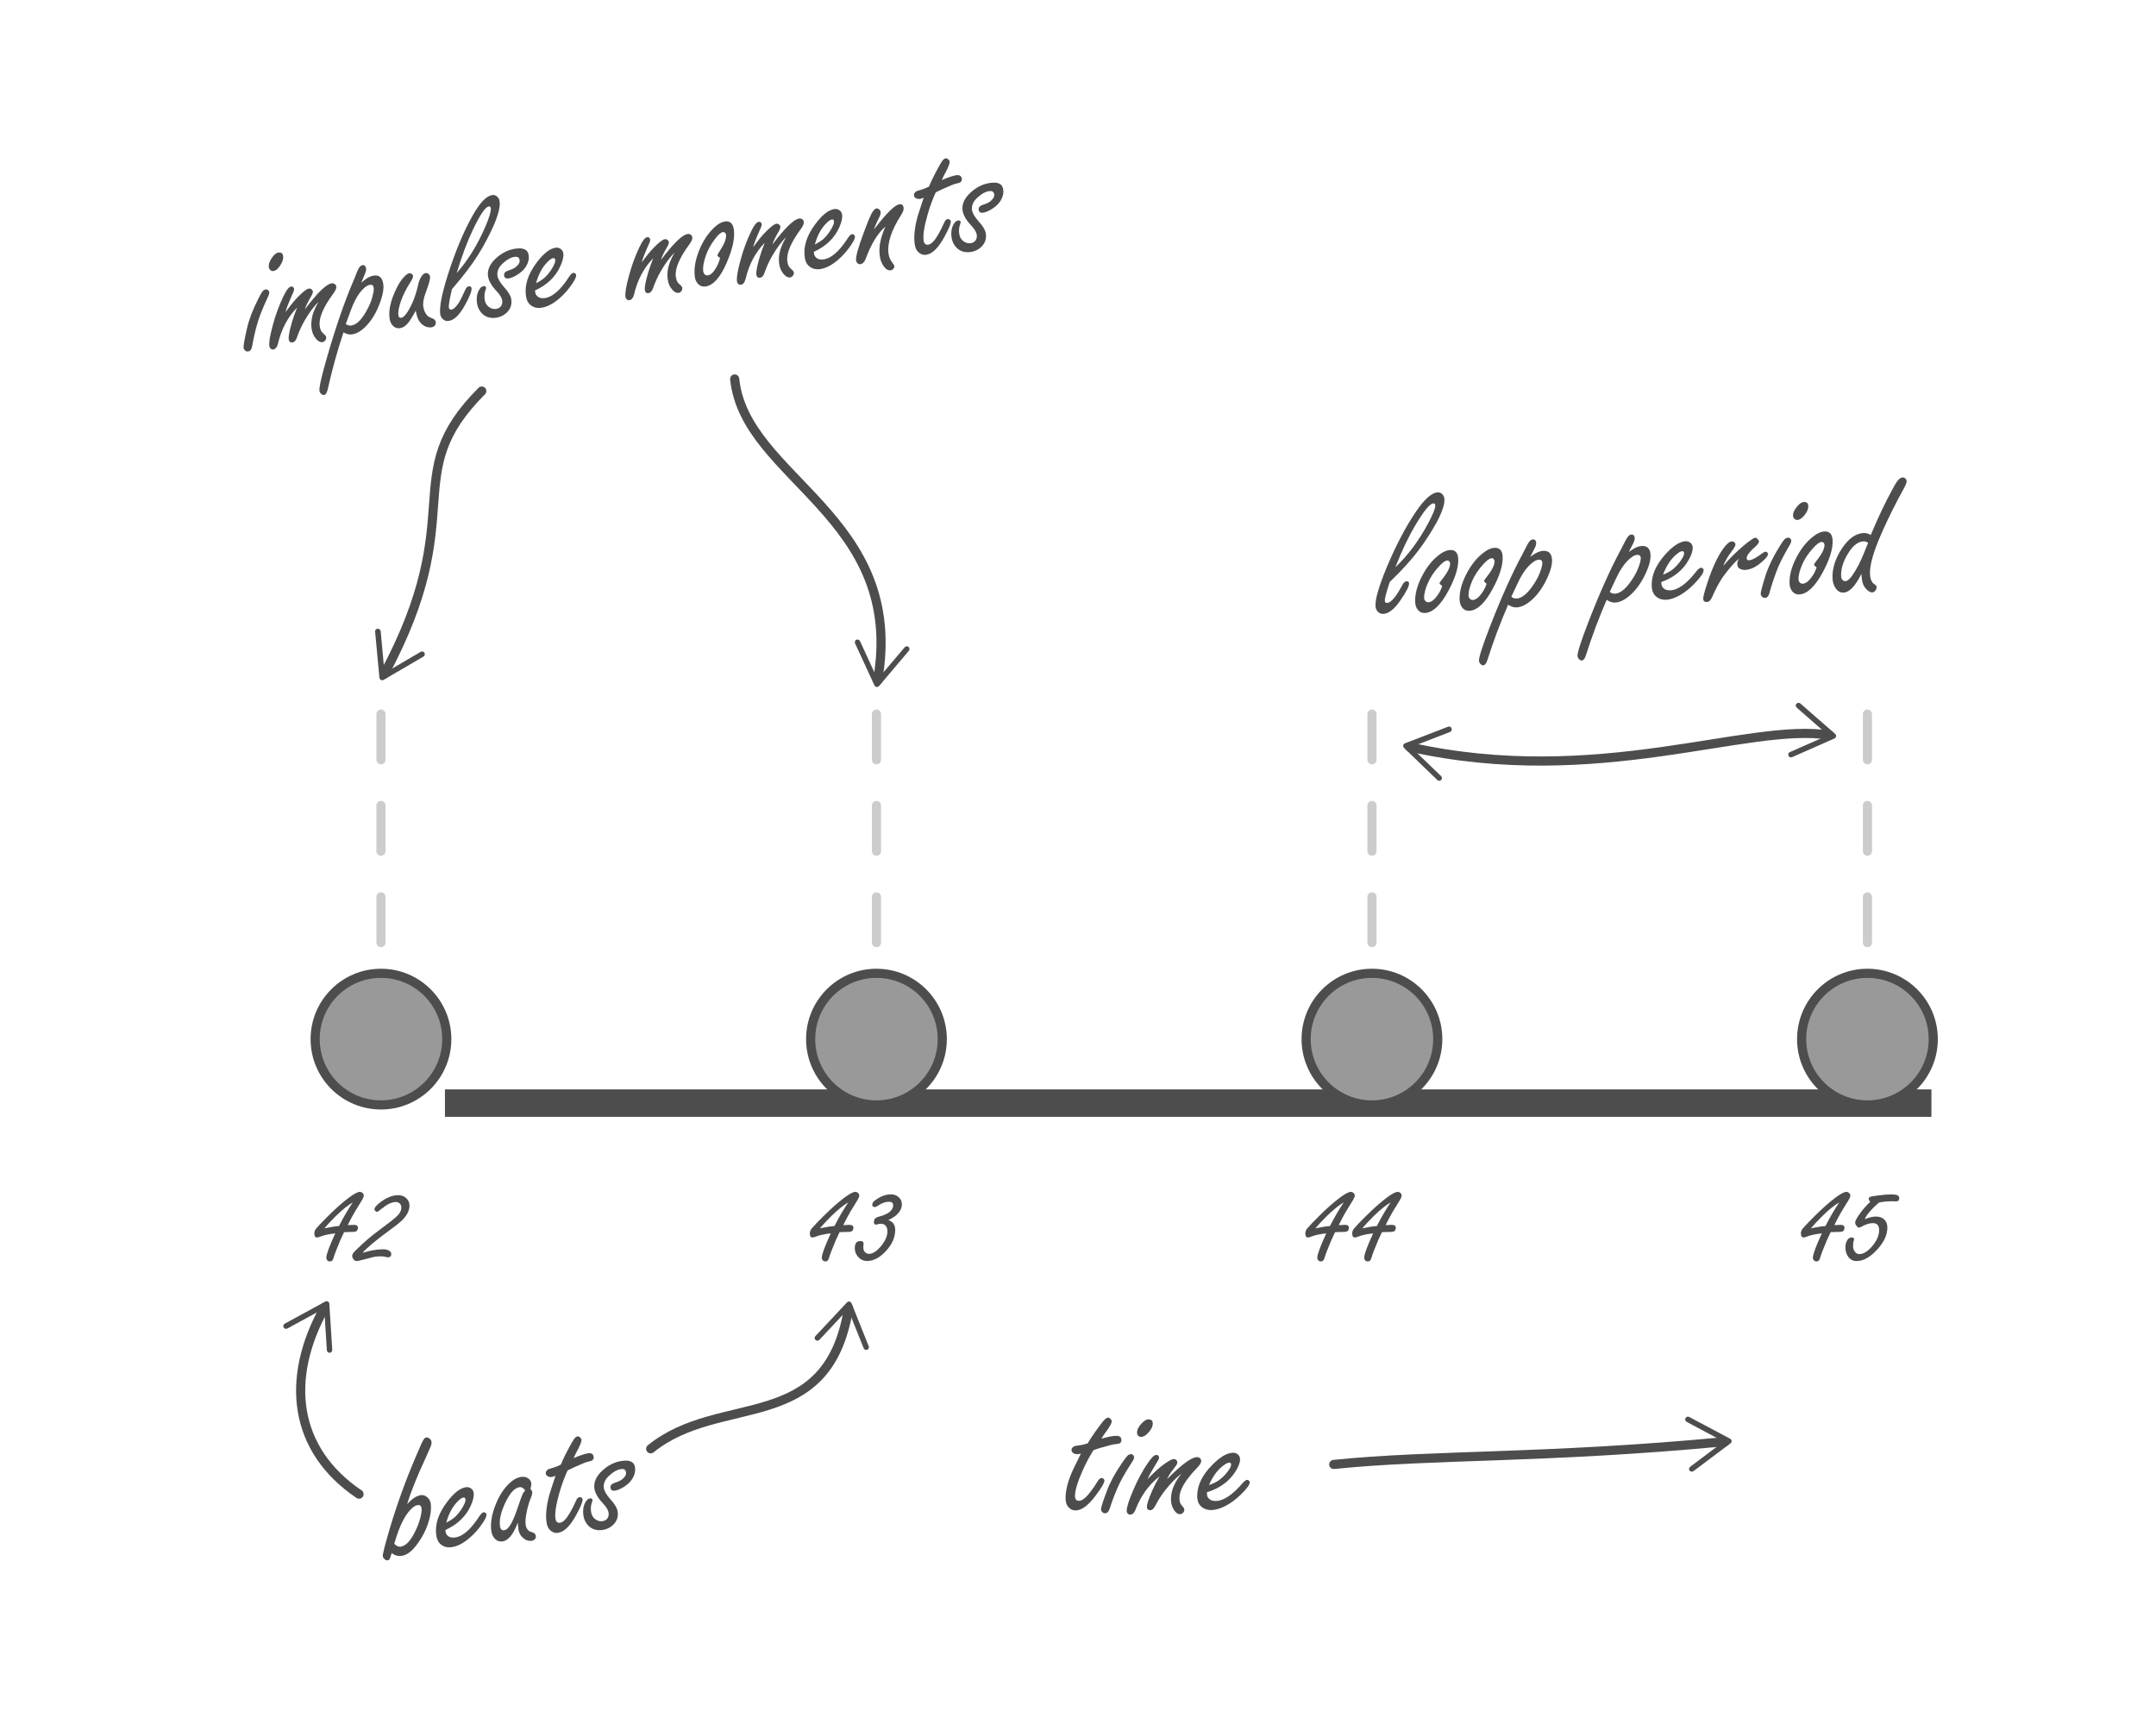 <?xml version="1.0" encoding="UTF-8"?><svg id="Layer_1" xmlns="http://www.w3.org/2000/svg" xmlns:xlink="http://www.w3.org/1999/xlink" viewBox="0 0 235.88 187.95"><defs><style>.cls-1,.cls-2,.cls-3{fill:none;}.cls-1,.cls-2,.cls-3,.cls-4{stroke-miterlimit:10;}.cls-1,.cls-2,.cls-4{stroke:#4d4d4d;}.cls-1,.cls-3{stroke-linecap:round;}.cls-5{fill:#4d4d4d;}.cls-2{filter:url(#drop-shadow-1);stroke-width:3px;}.cls-3{stroke:#ccc;stroke-dasharray:5;}.cls-4{fill:#999;}</style><filter id="drop-shadow-1" filterUnits="userSpaceOnUse"><feOffset dx="7" dy="7"/><feGaussianBlur result="blur" stdDeviation="5"/><feFlood flood-color="#000" flood-opacity=".07"/><feComposite in2="blur" operator="in"/><feComposite in="SourceGraphic"/></filter></defs><path class="cls-5" d="M37.64,134.81c-.05.12-.2.43-.43.92-.39.93-.62,1.54-.7,1.83-.04.16-.1.28-.16.34-.06.06-.15.1-.26.1s-.22-.04-.29-.13c-.07-.08-.1-.17-.1-.27,0-.37.33-1.25.98-2.67-.71.08-1.27.2-1.68.37-.13.05-.24.08-.32.08-.2,0-.29-.15-.29-.46,0-.18.07-.36.21-.53.27-.32.73-.8,1.38-1.44.8-.79,1.53-1.43,2.18-1.92.56-.42.97-.64,1.22-.64.11,0,.21.05.31.14.07.08.11.16.11.26,0,.12-.07.3-.22.54-.02.04-.19.31-.48.78-.38.61-.73,1.25-1.05,1.92.34-.02.57-.03.68-.03.29,0,.43.11.43.32,0,.19-.08.33-.23.41-.07.03-.28.05-.62.05-.1,0-.31,0-.64.02ZM37.08,134.14c.53-1.04,1.04-1.9,1.52-2.6-.51.29-1.13.79-1.85,1.49-.52.52-.94.97-1.26,1.35.71-.15,1.24-.23,1.6-.25Z"/><path class="cls-5" d="M39.68,137.06c.82-.26,1.57-.39,2.26-.39.27,0,.49.06.65.17.15.1.22.22.22.36,0,.09-.03.18-.1.25s-.15.11-.23.11c-.03,0-.07,0-.13-.02-.25-.07-.48-.1-.69-.1-.18,0-.4.02-.67.05-.09.01-.43.1-1.02.26-.53.14-.84.21-.94.21-.14,0-.26-.07-.36-.2-.09-.12-.14-.25-.14-.38,0-.15.13-.34.38-.59.48-.47.94-.89,1.38-1.27.42-.35.94-.76,1.56-1.22.71-.52,1.2-.9,1.46-1.14.4-.35.6-.7.6-1.05,0-.2-.06-.35-.19-.46-.11-.1-.25-.15-.42-.15-.44,0-.96.25-1.55.74-.27.22-.44.34-.51.34-.05,0-.1-.03-.17-.09-.07-.06-.1-.13-.1-.21,0-.18.21-.42.64-.75.68-.52,1.34-.78,1.96-.78.36,0,.65.11.89.34.23.22.34.49.34.8,0,.55-.28,1.09-.83,1.63-.24.23-.68.59-1.32,1.05-1.54,1.12-2.53,1.95-2.97,2.48Z"/><path class="cls-5" d="M91.85,134.81c-.05.12-.2.43-.43.92-.39.93-.62,1.54-.7,1.83-.04.16-.1.28-.16.34-.06.06-.15.1-.26.1s-.22-.04-.29-.13c-.07-.08-.1-.17-.1-.27,0-.37.33-1.25.98-2.67-.71.08-1.27.2-1.68.37-.13.05-.24.08-.32.08-.2,0-.29-.15-.29-.46,0-.18.07-.36.21-.53.27-.32.73-.8,1.38-1.44.8-.79,1.53-1.43,2.18-1.92.56-.42.97-.64,1.22-.64.11,0,.21.05.31.14.07.08.11.16.11.26,0,.12-.07.3-.22.54-.02.04-.19.31-.48.78-.38.61-.73,1.25-1.05,1.92.34-.02.57-.03.68-.03.29,0,.43.11.43.32,0,.19-.08.33-.23.41-.07.03-.28.05-.62.05-.1,0-.31,0-.64.02ZM91.29,134.14c.53-1.04,1.04-1.9,1.52-2.6-.51.29-1.13.79-1.85,1.49-.52.52-.94.97-1.26,1.35.71-.15,1.24-.23,1.6-.25Z"/><path class="cls-5" d="M97.19,133.47c.24.1.42.22.52.34.15.18.23.43.23.75,0,.8-.33,1.56-1,2.29s-1.36,1.1-2.07,1.1c-.43,0-.79-.18-1.06-.54-.2-.26-.29-.55-.29-.86,0-.52.2-.78.6-.78.24,0,.36.09.36.27,0,.04,0,.09-.01.15-.01.08-.02.17-.02.25,0,.23.06.41.17.53.13.13.28.2.45.2.42,0,.86-.29,1.34-.87.45-.56.68-1.09.68-1.59,0-.25-.06-.45-.18-.6-.13-.16-.31-.23-.55-.23-.09,0-.19.01-.28.04-.11.03-.2.05-.26.05-.14,0-.21-.1-.21-.29,0-.17.06-.3.17-.41.06-.06.2-.12.4-.18.41-.1.75-.24,1.03-.42.18-.12.32-.27.43-.47.05-.1.08-.21.08-.32,0-.14-.04-.25-.11-.31-.08-.07-.19-.1-.35-.1-.26,0-.54.07-.82.21-.07.03-.25.13-.52.3-.07.05-.15.07-.24.07-.17,0-.25-.09-.25-.27,0-.16.12-.33.37-.51.57-.41,1.13-.61,1.68-.61.33,0,.6.1.83.3.24.21.36.47.36.77,0,.4-.17.77-.51,1.11-.19.2-.5.4-.94.62Z"/><path class="cls-5" d="M146.06,134.81c-.05.12-.2.43-.43.92-.39.93-.62,1.54-.7,1.83-.04.16-.1.28-.16.34-.06.06-.15.1-.26.1s-.22-.04-.29-.13c-.07-.08-.1-.17-.1-.27,0-.37.33-1.25.98-2.67-.71.08-1.27.2-1.68.37-.13.05-.24.08-.32.08-.2,0-.29-.15-.29-.46,0-.18.07-.36.21-.53.27-.32.73-.8,1.38-1.44.8-.79,1.53-1.43,2.18-1.92.56-.42.97-.64,1.22-.64.11,0,.21.05.31.14.07.08.11.16.11.26,0,.12-.07.3-.22.54-.02.04-.19.31-.48.78-.38.61-.73,1.25-1.05,1.92.34-.02.57-.03.68-.03.29,0,.43.11.43.32,0,.19-.08.33-.23.41-.07.03-.28.05-.62.05-.1,0-.31,0-.64.02ZM145.5,134.14c.53-1.04,1.04-1.9,1.52-2.6-.51.29-1.13.79-1.85,1.49-.52.52-.94.97-1.26,1.35.71-.15,1.24-.23,1.6-.25Z"/><path class="cls-5" d="M151.19,134.81c-.05.12-.2.43-.43.92-.39.93-.62,1.54-.7,1.83-.04.16-.1.28-.16.34-.06.06-.15.1-.26.1s-.22-.04-.29-.13c-.07-.08-.1-.17-.1-.27,0-.37.33-1.25.98-2.67-.71.08-1.27.2-1.68.37-.13.05-.24.08-.32.08-.2,0-.29-.15-.29-.46,0-.18.07-.36.21-.53.27-.32.73-.8,1.38-1.44.8-.79,1.53-1.43,2.18-1.92.56-.42.97-.64,1.22-.64.11,0,.21.05.31.14.07.08.11.16.11.26,0,.12-.07.3-.22.54-.02.04-.19.31-.48.78-.38.61-.73,1.25-1.05,1.92.34-.02.57-.03.68-.03.29,0,.43.11.43.32,0,.19-.08.33-.23.41-.07.03-.28.05-.62.05-.1,0-.31,0-.64.02ZM150.63,134.14c.53-1.04,1.04-1.9,1.52-2.6-.51.29-1.13.79-1.85,1.49-.52.52-.94.97-1.26,1.35.71-.15,1.24-.23,1.6-.25Z"/><path class="cls-5" d="M200.28,134.81c-.05.12-.2.43-.43.92-.39.93-.62,1.54-.7,1.83-.04.16-.1.28-.16.34-.06.06-.15.1-.26.1s-.22-.04-.29-.13c-.07-.08-.1-.17-.1-.27,0-.37.33-1.25.98-2.67-.71.08-1.27.2-1.68.37-.13.05-.24.08-.32.08-.2,0-.29-.15-.29-.46,0-.18.07-.36.21-.53.27-.32.73-.8,1.38-1.44.8-.79,1.53-1.43,2.18-1.92.56-.42.97-.64,1.22-.64.11,0,.21.05.31.14.07.08.11.16.11.26,0,.12-.07.3-.22.54-.02.04-.19.31-.48.78-.38.61-.73,1.25-1.05,1.92.34-.02.57-.03.68-.03.29,0,.43.11.43.32,0,.19-.08.33-.23.41-.07.03-.28.05-.62.05-.1,0-.31,0-.64.02ZM199.71,134.14c.53-1.04,1.04-1.9,1.52-2.6-.51.29-1.13.79-1.85,1.49-.52.52-.94.97-1.26,1.35.71-.15,1.24-.23,1.6-.25Z"/><path class="cls-5" d="M205.6,131.53c-.83.72-1.36,1.33-1.59,1.85.48-.2.9-.29,1.24-.29.4,0,.71.12.93.35.21.22.31.51.31.86,0,.81-.38,1.62-1.15,2.44-.76.82-1.5,1.22-2.23,1.22-.42,0-.75-.2-.98-.59-.15-.26-.23-.56-.23-.89s.07-.61.22-.83c.12-.18.28-.27.47-.27.18,0,.26.07.26.2,0,.03-.01.09-.04.17-.05.14-.07.33-.07.57,0,.21.05.39.15.55.13.22.31.33.53.33.44,0,.9-.28,1.38-.83.53-.61.79-1.21.79-1.81,0-.25-.06-.44-.17-.56-.11-.12-.28-.19-.51-.19s-.5.06-.82.18c-.07.02-.25.11-.53.26-.06.03-.11.05-.16.05-.09,0-.19-.06-.28-.18-.1-.13-.15-.25-.15-.36,0-.21.21-.59.64-1.16.27-.37.6-.74,1-1.11-.11-.15-.16-.26-.16-.34,0-.11.08-.19.23-.24.07-.02.35-.07.83-.13.54-.07.98-.11,1.32-.11s.55.02.7.07c.18.05.26.17.26.35,0,.22-.11.34-.34.34-.05,0-.15,0-.29-.01-.05,0-.1,0-.17,0-.23,0-.46.01-.69.03-.23.02-.45.05-.68.1Z"/><line class="cls-2" x1="41.68" y1="113.68" x2="204.31" y2="113.68"/><path class="cls-5" d="M29.05,31.67c.12-.02.22.01.3.09.07.07.1.14.11.21.02.12-.05.34-.21.65-.55,1.19-.93,2.15-1.13,2.9-.22.77-.39,1.55-.53,2.35-.06.35-.21.55-.44.58-.14.02-.25-.02-.35-.12-.09-.08-.14-.17-.15-.27-.03-.2.09-.91.37-2.12.21-.95.62-2.03,1.23-3.23.19-.39.34-.66.45-.8.1-.15.22-.23.35-.24ZM30.46,27.63c.3-.04.48.09.52.4.04.28-.07.62-.32,1.01-.24.37-.49.58-.75.61-.13.02-.24-.01-.33-.1-.09-.08-.15-.18-.17-.31-.04-.33.09-.7.39-1.11.23-.31.45-.48.66-.5Z"/><path class="cls-5" d="M31.26,34.12c.49-.67.92-1.21,1.31-1.61.59-.6.99-.91,1.21-.94.11-.02.21.01.3.08.08.06.13.14.15.23.02.13-.07.35-.27.68-.3.51-.5.94-.6,1.28,1.36-1.81,2.34-2.76,2.92-2.84.12-.02.23,0,.33.07.11.07.17.16.18.28.03.19-.08.45-.34.79-1.1,1.5-1.59,2.67-1.47,3.52.05.35.14.58.29.72l.31.3c.06.05.1.13.11.22.01.11-.02.22-.09.32-.09.12-.2.19-.32.21-.22.03-.45-.08-.68-.34-.28-.31-.45-.69-.51-1.15-.08-.62,0-1.26.27-1.94.09-.24.25-.57.49-.98-.52.51-1.02,1.19-1.51,2.03-.33.57-.62,1.2-.86,1.88-.11.33-.27.5-.49.53-.23.03-.36-.08-.4-.34-.04-.28.07-.88.33-1.8.15-.52.34-1.08.59-1.68-1.03,1.05-1.74,2.39-2.11,4-.1.36-.26.55-.5.59-.11.02-.2-.01-.28-.09-.08-.07-.14-.16-.15-.28-.06-.4.07-1.15.37-2.26.31-1.17.71-2.23,1.17-3.19.32-.67.59-1.02.82-1.06.2-.03.32.07.35.28.01.09-.08.35-.28.76-.34.77-.56,1.34-.65,1.71Z"/><path class="cls-5" d="M39.54,30.92c.25-.21.44-.36.57-.45.26-.17.52-.28.78-.32.3-.04.53.01.71.17s.28.4.33.75c.07.47-.02,1.07-.26,1.77-.37,1.12-.88,2.03-1.53,2.74-.55.59-1.09.93-1.63,1-.3.04-.61-.03-.93-.22-.67,2-1.23,4.03-1.69,6.08-.09.49-.24.75-.45.78-.1.01-.21-.04-.33-.16-.09-.08-.14-.18-.16-.3-.05-.37.23-1.62.85-3.75.95-3.29,1.91-6.05,2.86-8.27.2-.47.33-.79.39-.97.18-.47.38-.73.6-.76.23-.03.36.09.4.37.02.16-.03.38-.16.66-.15.37-.27.66-.36.88ZM37.84,35.45c.17.14.37.19.59.16.63-.09,1.25-.74,1.86-1.97.23-.45.4-.91.5-1.36.09-.36.12-.63.09-.81-.02-.12-.06-.21-.12-.26-.07-.05-.16-.07-.28-.05-.32.04-.68.32-1.08.82-.38.49-.72,1.15-1.02,1.97-.27.76-.46,1.26-.55,1.5Z"/><path class="cls-5" d="M45.47,34.01c-.24.45-.45.81-.64,1.08-.33.49-.69.76-1.08.81-.33.05-.61-.07-.83-.34-.16-.19-.26-.43-.3-.73-.12-.87.11-1.93.7-3.16.27-.58.56-1.03.86-1.35.23-.26.43-.4.6-.43.09-.01.19.02.28.09.08.06.12.13.13.21.02.13-.08.36-.29.68-.47.75-.81,1.42-1.02,2.03-.25.7-.35,1.24-.29,1.61.01.09.04.17.1.21.05.04.12.06.2.05.34-.05.76-.61,1.24-1.68.25-.56.44-1.17.59-1.82.07-.36.19-.68.35-.97.16-.26.33-.41.51-.43.1-.01.2.02.29.09.1.08.16.18.18.3.03.24-.12.82-.47,1.74-.24.63-.33,1.15-.27,1.54.06.42.22.76.48,1.03.07.07.28.18.61.31.16.07.26.2.28.4.02.12-.02.23-.11.34-.09.1-.21.16-.36.19-.34.05-.67-.05-.98-.28-.28-.21-.49-.54-.62-.99-.02-.06-.06-.23-.12-.52Z"/><path class="cls-5" d="M49.45,31.61c-.13.56-.22,1-.28,1.34-.06.34-.08.57-.06.7.02.17.12.24.28.22.24-.03.53-.31.85-.82.15-.25.37-.69.65-1.32.11-.25.24-.39.4-.41.18-.02.28.05.3.22.04.29-.21.93-.76,1.91-.57,1.02-1.15,1.58-1.75,1.66-.26.04-.48-.04-.67-.24-.14-.14-.22-.32-.25-.54-.05-.38,0-.92.13-1.62.14-.7.37-1.57.69-2.59.83-2.61,1.74-4.79,2.73-6.54.79-1.41,1.51-2.15,2.14-2.24.2-.03.38.03.53.16.16.14.25.31.28.51.13.95-.5,2.64-1.88,5.08-.62,1.09-1.39,2.19-2.31,3.32-.24.3-.57.69-.99,1.19ZM49.95,29.89c1.24-1.4,2.29-3.1,3.15-5.09.44-1.03.64-1.71.6-2.02-.02-.15-.1-.21-.22-.2-.37.05-.95.89-1.72,2.51-.64,1.33-1.24,2.93-1.8,4.8Z"/><path class="cls-5" d="M56.45,27.2c.42-.06.75-.03.98.09.23.12.37.33.41.64.06.4-.04.81-.29,1.22-.24.39-.62.73-1.16,1.03-.29.16-.55.25-.76.28-.28.04-.44-.07-.48-.32-.02-.17.04-.31.19-.42.04-.03.26-.12.67-.27.24-.09.46-.24.64-.45.16-.18.23-.36.2-.55-.02-.14-.08-.24-.17-.3-.09-.06-.22-.07-.38-.05-.39.05-.8.27-1.23.66-.5.43-.71.9-.65,1.39.05.35.29.77.72,1.25.48.52.75.98.8,1.38.08.6-.12,1.1-.6,1.51-.3.25-.65.41-1.06.47-.65.09-1.18-.08-1.58-.5-.28-.3-.46-.67-.52-1.13-.07-.53,0-.99.22-1.39.14-.26.31-.41.5-.43.17-.02.26.03.28.17,0,.05-.01.14-.06.26-.12.31-.15.67-.09,1.06.05.33.2.6.47.79.24.17.49.24.76.21.26-.04.46-.15.58-.35.1-.17.14-.36.1-.59-.04-.28-.25-.63-.64-1.04-.53-.56-.83-1.1-.91-1.6-.09-.68.19-1.33.86-1.95.65-.6,1.37-.96,2.17-1.07Z"/><path class="cls-5" d="M58.53,31.8l.03.18c.02.15.08.27.17.37.2.23.5.31.88.26.85-.12,1.74-.9,2.67-2.36.17-.25.32-.39.45-.4.07-.01.15.02.22.08.05.05.08.1.08.14.04.26-.23.76-.79,1.48-.44.56-.92,1.04-1.46,1.43-.53.39-1.05.62-1.54.69-.51.07-.93-.05-1.27-.36-.23-.22-.38-.54-.43-.96-.16-1.14.22-2.34,1.15-3.59.75-1.01,1.45-1.57,2.1-1.66.18-.02.34,0,.5.1.2.12.31.29.34.52.05.36-.06.82-.32,1.39-.53,1.18-1.46,2.07-2.78,2.67ZM58.65,30.98c.45-.23.8-.46,1.04-.7.42-.43.74-.9.96-1.4.08-.18.11-.33.09-.46-.02-.14-.09-.19-.22-.18-.18.02-.41.19-.7.5-.52.55-.91,1.29-1.17,2.23Z"/><path class="cls-5" d="M70.2,28.72c.49-.67.92-1.21,1.31-1.61.59-.6.99-.91,1.22-.94.11-.02.21.01.3.08.08.06.13.14.15.23.02.13-.07.35-.27.68-.3.51-.5.94-.6,1.28,1.36-1.81,2.34-2.76,2.92-2.84.12-.02.23,0,.33.07.11.07.17.16.18.29.03.19-.08.45-.33.79-1.1,1.5-1.59,2.67-1.47,3.52.05.35.14.58.29.72l.31.3c.06.05.1.13.11.22.01.11-.02.22-.09.32-.09.12-.19.19-.32.21-.22.03-.45-.08-.68-.34-.28-.31-.45-.69-.51-1.15-.08-.62,0-1.26.27-1.94.09-.24.25-.57.49-.98-.52.51-1.02,1.19-1.51,2.03-.33.57-.62,1.2-.86,1.88-.11.33-.28.5-.49.53-.23.03-.36-.08-.4-.34-.04-.28.07-.88.33-1.8.15-.52.34-1.08.59-1.68-1.03,1.05-1.74,2.39-2.11,4-.1.36-.26.55-.5.59-.11.02-.2-.01-.28-.09-.09-.07-.14-.16-.15-.28-.06-.4.07-1.15.37-2.26.31-1.17.71-2.23,1.17-3.2.32-.67.59-1.02.82-1.06.2-.03.32.07.35.28.01.09-.08.35-.28.76-.34.77-.56,1.34-.65,1.71Z"/><path class="cls-5" d="M79.32,24.23c.55-.08.88.22.97.9.12.9-.13,2.1-.78,3.6-.7,1.62-1.47,2.49-2.32,2.61-.39.05-.71-.09-.94-.43-.12-.17-.2-.38-.23-.64-.12-.87.05-1.85.5-2.95.42-1.02.98-1.84,1.66-2.47.4-.37.78-.57,1.14-.62ZM78.79,28.22c-.19-.11-.29-.21-.3-.28,0-.05.08-.22.26-.49.51-.77.74-1.36.68-1.78,0-.05-.03-.11-.07-.16-.07-.09-.16-.13-.27-.12-.22.03-.51.28-.87.76-.47.62-.8,1.23-1.01,1.85-.24.7-.33,1.27-.27,1.7.02.11.06.21.13.29.11.11.23.15.36.14.32-.04.64-.34.94-.88.13-.23.24-.45.31-.68.07-.23.1-.35.1-.35Z"/><path class="cls-5" d="M82.41,27.03c.49-.67.92-1.21,1.31-1.61.59-.6.99-.91,1.21-.94.11-.02.21.01.3.08.09.06.13.14.15.23.02.13-.07.35-.27.68-.3.51-.5.94-.6,1.28,1.36-1.81,2.34-2.76,2.92-2.84.12-.02.23,0,.33.07.11.07.17.16.18.29.03.19-.08.45-.33.79-1.1,1.5-1.59,2.67-1.47,3.52.05.35.14.58.29.72l.31.3c.06.05.1.13.11.22.02.11-.01.22-.09.32-.09.12-.2.19-.32.21-.22.03-.45-.08-.68-.34-.28-.31-.45-.69-.51-1.15-.09-.62,0-1.26.27-1.94.09-.24.25-.57.49-.98-.52.51-1.02,1.19-1.51,2.03-.34.57-.62,1.2-.86,1.88-.11.33-.27.5-.49.53-.23.03-.36-.08-.4-.34-.04-.28.07-.88.33-1.8.15-.52.34-1.08.59-1.68-1.03,1.05-1.74,2.39-2.11,4-.1.36-.26.55-.5.59-.11.02-.2-.01-.28-.09-.09-.07-.14-.16-.15-.28-.06-.4.07-1.15.37-2.26.31-1.17.71-2.23,1.17-3.19.32-.67.59-1.02.82-1.06.2-.03.32.07.35.28.01.09-.08.35-.28.76-.34.77-.56,1.34-.65,1.71Z"/><path class="cls-5" d="M89.03,27.57l.03.18c.02.15.08.27.17.37.2.23.5.31.88.26.85-.12,1.73-.9,2.67-2.36.17-.25.32-.39.45-.4.07-.01.15.02.22.08.05.05.08.1.08.14.04.26-.23.76-.79,1.48-.44.56-.93,1.04-1.46,1.43-.53.39-1.05.62-1.54.69-.51.07-.93-.05-1.27-.36-.23-.22-.38-.54-.43-.96-.16-1.14.22-2.34,1.15-3.59.75-1.01,1.45-1.57,2.1-1.66.18-.02.34,0,.5.1.2.12.31.29.34.52.05.36-.06.82-.31,1.39-.53,1.18-1.46,2.07-2.78,2.67ZM89.15,26.75c.45-.23.8-.46,1.04-.7.42-.43.74-.9.96-1.4.08-.18.11-.33.09-.46-.02-.14-.09-.19-.22-.18-.18.02-.41.19-.7.5-.52.55-.91,1.29-1.17,2.23Z"/><path class="cls-5" d="M95.62,25.1c.08-.09.15-.19.22-.28,1.22-1.58,2.08-2.4,2.56-2.47.26-.04.42.09.46.38.03.2-.06.46-.26.77-1.08,1.69-1.55,3.11-1.39,4.26.05.37.2.71.45,1.02.12.14.18.26.19.35.01.08-.02.16-.09.25-.08.11-.17.17-.3.19-.28.04-.54-.11-.77-.43-.23-.31-.38-.7-.44-1.17-.13-.91.08-1.97.62-3.18-.84.72-1.55,1.88-2.14,3.48-.15.39-.35.6-.58.63-.12.02-.22-.01-.3-.08-.11-.08-.17-.2-.19-.35-.05-.37.23-1.38.85-3.05.33-.9.6-1.56.8-1.97.21-.41.4-.62.58-.65.09-.01.18.02.27.09.11.08.17.18.19.31.02.15-.05.38-.21.68-.23.45-.41.86-.53,1.22Z"/><path class="cls-5" d="M102.38,21.04c-.35.75-.65,1.57-.9,2.46-.37,1.28-.51,2.22-.43,2.81.02.17.08.29.16.37s.2.11.34.09c.34-.05.7-.42,1.1-1.12.25-.44.47-.87.65-1.29.1-.24.22-.37.37-.39.09-.01.17,0,.24.06.06.05.1.11.11.17.04.25-.22.85-.75,1.81-.64,1.15-1.29,1.77-1.94,1.86-.35.05-.66-.07-.93-.36-.17-.18-.28-.46-.33-.83-.11-.82,0-1.81.31-2.96.08-.29.31-.98.68-2.09-.18.07-.31.12-.41.13-.14.02-.27,0-.39-.05-.16-.07-.25-.18-.27-.32-.02-.17.06-.32.24-.45.05-.04.29-.11.73-.24.16-.05.39-.15.68-.29.18-.46.48-1.09.92-1.9.24-.45.41-.74.51-.88.14-.19.27-.3.39-.31.09-.01.18.02.28.11.09.08.15.16.16.25.02.18-.12.55-.42,1.12-.2.37-.35.67-.44.9.72-.31,1.25-.48,1.57-.53.37-.05.58.08.62.39.02.16-.03.28-.15.37-.06.05-.23.11-.51.17-.12,0-.61.21-1.48.6-.24.11-.48.22-.71.34Z"/><path class="cls-5" d="M108.38,20.01c.42-.06.75-.03.97.09.23.12.37.33.41.64.06.4-.04.81-.29,1.22-.24.39-.62.73-1.16,1.03-.3.16-.55.25-.76.28-.28.04-.44-.07-.48-.32-.02-.17.04-.31.19-.42.04-.03.26-.12.67-.27.24-.09.46-.24.64-.45.16-.18.23-.36.2-.55-.02-.14-.08-.24-.17-.3-.09-.06-.22-.07-.38-.05-.39.05-.8.27-1.23.66-.5.43-.71.9-.65,1.39.05.35.29.77.72,1.25.48.52.75.98.8,1.38.08.6-.12,1.1-.6,1.51-.3.25-.65.41-1.06.47-.65.09-1.18-.08-1.58-.5-.28-.3-.46-.67-.52-1.13-.07-.53,0-.99.22-1.39.14-.26.31-.41.5-.43.17-.02.26.03.28.17,0,.05-.01.14-.06.26-.12.31-.15.67-.09,1.06.05.33.2.6.47.79.24.17.49.24.76.21.26-.04.46-.15.58-.35.1-.17.14-.36.1-.59-.04-.28-.25-.63-.64-1.04-.53-.56-.83-1.1-.91-1.6-.09-.68.19-1.33.86-1.95.65-.6,1.37-.96,2.17-1.07Z"/><path class="cls-1" d="M52.71,42.78c-9.3,9.3-1.18,13.27-10.69,30.99"/><path class="cls-5" d="M41.32,68.79c.16-.02.31.11.33.27l.42,4.57,3.96-2.32c.14-.08.33-.04.41.11.08.14.03.33-.11.41l-4.37,2.55c-.09.05-.2.05-.29,0s-.15-.14-.16-.24l-.47-5.04c0-.06,0-.12.03-.16.05-.09.13-.15.24-.16Z"/><line class="cls-3" x1="41.68" y1="78.12" x2="41.68" y2="113.68"/><line class="cls-3" x1="95.89" y1="78.12" x2="95.89" y2="113.68"/><line class="cls-3" x1="150.1" y1="78.12" x2="150.1" y2="113.68"/><line class="cls-3" x1="204.31" y1="78.12" x2="204.31" y2="113.68"/><circle class="cls-4" cx="41.68" cy="113.68" r="7.2"/><circle class="cls-4" cx="95.89" cy="113.68" r="7.2"/><circle class="cls-4" cx="150.1" cy="113.68" r="7.2"/><circle class="cls-4" cx="204.31" cy="113.68" r="7.2"/><path class="cls-1" d="M80.38,41.46c1.11,10.96,18.78,14.96,15.64,32.98"/><path class="cls-5" d="M93.69,69.99c.15-.07.33,0,.4.15l1.92,4.17,2.97-3.5c.11-.13.3-.14.42-.04s.14.3.04.42l-3.27,3.86c-.07.08-.17.12-.27.1-.1-.01-.19-.08-.23-.17l-2.12-4.6c-.02-.05-.03-.11-.02-.17.01-.1.08-.19.17-.23Z"/><path class="cls-1" d="M200.17,80.43c-8.86-1.46-25.38,5.9-45.95,1.29"/><path class="cls-5" d="M196.54,76.99c-.11.12-.1.31.03.42l3.45,3.02-4.2,1.85c-.15.07-.22.24-.15.4s.25.22.4.15l4.63-2.04c.09-.04.16-.13.18-.23.02-.1-.02-.2-.1-.27l-3.81-3.33s-.1-.06-.15-.07c-.1-.01-.2.02-.27.1Z"/><path class="cls-5" d="M158.81,79.69c.06.15-.02.33-.17.39l-4.28,1.65,3.31,3.18c.12.12.12.31,0,.42-.11.12-.31.12-.42,0l-3.64-3.51c-.07-.07-.11-.18-.09-.28.02-.1.09-.18.19-.22l4.72-1.82c.06-.02.11-.02.17-.01.1.02.18.09.22.19Z"/><path class="cls-5" d="M152.03,63.72c-.18.54-.31.98-.4,1.31-.09.33-.13.56-.12.69,0,.17.09.25.26.24.25-.01.55-.26.92-.74.17-.23.43-.65.76-1.26.13-.24.28-.36.43-.37.18,0,.27.07.28.24.01.29-.29.9-.93,1.83-.66.97-1.29,1.47-1.89,1.5-.26.01-.48-.09-.65-.3-.12-.15-.19-.34-.2-.56-.02-.38.07-.92.27-1.6.2-.69.5-1.53.91-2.52,1.05-2.52,2.15-4.61,3.29-6.27.91-1.33,1.69-2.01,2.33-2.05.21,0,.38.06.51.21.14.15.22.33.23.53.05.96-.73,2.59-2.32,4.9-.71,1.03-1.58,2.06-2.6,3.11-.27.27-.63.64-1.1,1.1ZM152.67,62.05c1.36-1.29,2.55-2.88,3.58-4.8.53-.99.79-1.64.78-1.96,0-.15-.08-.22-.21-.22-.38.02-1.02.8-1.94,2.34-.76,1.27-1.5,2.81-2.21,4.63Z"/><path class="cls-5" d="M158.65,60.17c.56-.03.86.3.89.98.04.91-.32,2.08-1.09,3.51-.84,1.55-1.69,2.35-2.54,2.4-.4.02-.69-.15-.9-.51-.1-.18-.16-.4-.18-.66-.04-.87.21-1.84.76-2.89.51-.98,1.13-1.75,1.87-2.31.43-.33.82-.5,1.19-.52ZM157.77,64.1c-.18-.13-.27-.23-.27-.3,0-.05.1-.21.31-.47.58-.72.86-1.29.84-1.71,0-.05-.02-.11-.06-.16-.06-.1-.15-.15-.26-.14-.22.01-.53.24-.93.68-.52.57-.91,1.16-1.17,1.75-.3.68-.44,1.24-.42,1.67,0,.12.04.22.11.3.09.12.21.17.35.17.33-.02.67-.28,1.02-.79.15-.21.28-.43.37-.65.09-.22.13-.34.13-.34Z"/><path class="cls-5" d="M163.51,59.93c.56-.03.86.3.89.98.04.91-.32,2.08-1.09,3.51-.84,1.55-1.69,2.35-2.54,2.4-.4.02-.7-.15-.9-.51-.1-.18-.16-.4-.18-.66-.04-.87.21-1.84.76-2.89.51-.98,1.13-1.75,1.87-2.31.43-.33.82-.5,1.19-.52ZM162.64,63.86c-.18-.13-.27-.23-.27-.3,0-.05.1-.21.3-.47.58-.72.86-1.29.84-1.72,0-.05-.02-.11-.06-.16-.06-.1-.15-.15-.26-.14-.22.01-.53.24-.93.68-.52.57-.91,1.16-1.17,1.75-.3.68-.44,1.24-.42,1.67,0,.12.04.22.11.3.1.12.21.17.35.17.33-.02.67-.28,1.02-.79.15-.21.28-.43.37-.65.09-.22.13-.34.13-.34Z"/><path class="cls-5" d="M167.43,60.91c.27-.19.47-.33.61-.4.27-.15.54-.23.81-.25.3-.01.53.06.69.23.16.17.25.42.26.77.02.48-.12,1.06-.42,1.75-.47,1.08-1.05,1.95-1.76,2.59-.6.54-1.17.83-1.71.85-.3.01-.6-.09-.91-.3-.84,1.94-1.58,3.91-2.22,5.91-.13.48-.31.72-.52.73-.1,0-.21-.06-.32-.19-.08-.09-.12-.2-.13-.31-.02-.37.37-1.59,1.17-3.66,1.24-3.2,2.43-5.86,3.58-7.99.24-.45.4-.76.48-.93.22-.46.44-.69.66-.7.23-.01.36.12.37.4,0,.16-.06.37-.21.65-.18.35-.33.63-.43.84ZM165.34,65.27c.16.15.35.22.58.21.63-.03,1.31-.63,2.03-1.79.27-.43.47-.87.62-1.31.12-.35.17-.62.17-.8,0-.12-.04-.21-.1-.27-.06-.06-.15-.08-.28-.08-.32.02-.7.26-1.14.72-.42.45-.82,1.08-1.19,1.88-.34.74-.57,1.22-.68,1.45Z"/><path class="cls-5" d="M178.21,60.38c.27-.19.47-.32.61-.4.27-.15.54-.23.81-.25.3-.02.53.06.69.23.16.17.25.42.26.77.02.48-.12,1.06-.42,1.75-.47,1.08-1.05,1.95-1.76,2.59-.6.54-1.17.83-1.71.85-.3.02-.6-.09-.91-.3-.84,1.94-1.58,3.91-2.22,5.91-.13.48-.31.72-.52.73-.1,0-.21-.06-.32-.19-.08-.09-.12-.2-.13-.31-.02-.37.37-1.59,1.17-3.66,1.24-3.2,2.43-5.86,3.58-7.99.24-.45.4-.76.48-.93.22-.46.44-.69.66-.7.23-.01.36.12.37.4,0,.16-.06.37-.21.65-.18.35-.32.63-.43.84ZM176.11,64.74c.16.15.35.22.58.21.63-.03,1.31-.63,2.03-1.79.27-.43.47-.87.62-1.31.12-.35.17-.62.17-.8,0-.12-.04-.21-.1-.27-.06-.06-.15-.08-.28-.08-.32.02-.7.26-1.14.72-.42.45-.82,1.08-1.19,1.88-.34.74-.57,1.22-.68,1.45Z"/><path class="cls-5" d="M181.76,63.68v.18c.02.15.06.28.14.38.18.24.47.36.86.34.85-.04,1.81-.75,2.86-2.11.19-.23.35-.36.49-.36.08,0,.14.03.21.1.04.05.07.1.07.15.01.27-.29.73-.92,1.4-.49.52-1.01.96-1.58,1.3-.57.34-1.1.53-1.59.55-.51.03-.92-.13-1.24-.47-.21-.24-.33-.57-.35-.99-.06-1.15.43-2.31,1.46-3.47.84-.94,1.58-1.43,2.24-1.47.18,0,.34.04.49.14.19.13.28.32.29.55.02.36-.13.81-.44,1.36-.63,1.13-1.64,1.93-3,2.42ZM181.94,62.87c.47-.19.84-.39,1.1-.61.46-.39.82-.83,1.08-1.31.09-.17.14-.32.13-.45,0-.14-.07-.2-.2-.2-.18,0-.42.15-.74.44-.56.5-1.02,1.21-1.36,2.12Z"/><path class="cls-5" d="M188.51,61.94c.63-.75,1.37-1.49,2.21-2.21.3-.26.62-.51.97-.74.17-.11.28-.17.33-.17.1,0,.21.06.32.21.07.08.1.15.1.22,0,.12-.12.3-.36.52-.67.59-1,1.02-.98,1.3,0,.16.1.23.28.22.29-.01.79-.28,1.48-.8.12-.09.22-.13.3-.14.05,0,.11.02.17.07.06.06.1.12.1.19,0,.21-.26.53-.81.98-.58.48-1.14.73-1.68.76-.22.01-.42-.04-.61-.14-.16-.09-.25-.25-.26-.5,0-.17.05-.37.19-.59-.52.41-1.12,1.1-1.81,2.06-.39.59-.78,1.32-1.15,2.18-.14.32-.33.49-.56.5-.25.01-.38-.1-.4-.34-.01-.23.16-.86.5-1.89.51-1.53,1.07-2.73,1.67-3.58.37-.53.69-.8.96-.82.09,0,.17.02.25.07.09.06.14.15.15.25,0,.1-.06.25-.18.44-.03.04-.2.27-.51.71-.29.42-.5.83-.65,1.23Z"/><path class="cls-5" d="M195.6,58.82c.12,0,.21.03.29.12.06.07.09.15.09.22,0,.12-.08.33-.27.63-.66,1.13-1.12,2.06-1.38,2.79-.28.75-.53,1.51-.74,2.29-.09.35-.25.53-.49.54-.14,0-.25-.04-.34-.15-.08-.08-.12-.18-.13-.28,0-.2.17-.9.55-2.08.3-.93.8-1.97,1.51-3.11.23-.37.4-.63.52-.75.12-.14.24-.21.37-.21ZM197.36,54.92c.31-.02.47.13.48.45.01.29-.12.61-.4.97-.27.35-.54.53-.8.54-.13,0-.24-.04-.33-.13-.09-.08-.13-.19-.14-.32-.02-.33.15-.68.49-1.07.25-.29.49-.43.7-.45Z"/><path class="cls-5" d="M199.61,58.14c.56-.03.86.3.89.98.04.91-.32,2.08-1.09,3.51-.84,1.55-1.69,2.35-2.54,2.4-.4.02-.7-.15-.9-.51-.1-.18-.16-.4-.18-.66-.04-.87.21-1.84.76-2.89.51-.98,1.13-1.75,1.87-2.31.43-.33.82-.5,1.19-.52ZM198.74,62.07c-.18-.13-.27-.23-.27-.3,0-.05.1-.21.3-.47.58-.72.86-1.29.84-1.71,0-.05-.02-.11-.06-.16-.06-.1-.15-.15-.26-.14-.22.01-.53.24-.93.68-.52.57-.91,1.16-1.17,1.75-.3.68-.44,1.24-.42,1.67,0,.12.04.22.11.3.1.12.21.17.35.17.33-.02.67-.28,1.02-.79.15-.21.28-.43.37-.65.09-.22.13-.34.13-.34Z"/><path class="cls-5" d="M204.68,58.52c.61-1.46,1.2-2.74,1.75-3.82.54-1.05.9-1.72,1.1-2,.22-.31.43-.46.63-.47.11,0,.21.03.3.12.09.08.13.18.14.28,0,.16-.1.43-.31.81-.91,1.65-1.74,3.31-2.48,5-.86,1.97-1.27,3.43-1.22,4.38.02.39.11.69.27.91.03.05.16.15.38.31.04.03.07.1.07.2,0,.14-.04.26-.14.38-.1.12-.21.18-.34.19-.16,0-.34-.08-.54-.26-.29-.26-.47-.57-.54-.92-.03-.15-.07-.43-.11-.84-.65,1.33-1.3,2.01-1.95,2.04-.38.02-.69-.18-.93-.59-.16-.27-.25-.59-.27-.94-.05-1.07.28-2.16,1.01-3.27.72-1.1,1.52-1.68,2.41-1.72.25-.01.5.06.77.22ZM204.38,59.38c-.19-.11-.35-.17-.49-.16-.57.03-1.1.41-1.58,1.14-.63.95-.92,1.85-.88,2.7,0,.1.03.2.08.28.09.17.22.25.38.24.24-.01.52-.26.84-.74.43-.64.81-1.38,1.16-2.24.12-.29.24-.59.36-.88l.08-.2.05-.14Z"/><path class="cls-5" d="M44.58,164.52c.51-.57.99-.88,1.45-.95.28-.04.53.05.75.26.2.19.32.42.35.7.07.53,0,1.19-.25,1.99-.27.89-.72,1.74-1.35,2.56-.52.68-1.05,1.06-1.6,1.13-.2.03-.39.02-.57-.04-.18-.05-.34-.14-.49-.27-.04.1-.07.17-.08.2-.08.27-.14.43-.18.49-.04.06-.1.1-.2.11-.12.02-.25-.04-.38-.17-.09-.08-.14-.18-.15-.29-.03-.19.23-1.2.77-3.04.76-2.56,1.69-5.13,2.79-7.72.45-1.06.72-1.68.83-1.86.11-.22.23-.34.35-.36.15-.02.29.04.43.17.09.08.14.19.16.32.02.14-.02.33-.12.57-.02.05-.19.43-.5,1.13-.96,2.07-1.64,3.75-2.03,5.06ZM43.48,169.15c.12.05.23.07.34.06.59-.08,1.14-.68,1.66-1.79.24-.5.42-.99.53-1.47.1-.43.14-.74.11-.94-.02-.13-.06-.23-.13-.29-.07-.06-.17-.08-.3-.06-.31.04-.66.31-1.04.8-.38.48-.73,1.15-1.05,2-.15.41-.28.79-.38,1.14l-.09.29c.12.12.24.21.35.26Z"/><path class="cls-5" d="M48.72,167.39l.03.18c.02.15.08.27.16.37.21.23.5.31.89.26.85-.12,1.73-.9,2.67-2.36.17-.25.32-.39.45-.4.07,0,.15.02.22.08.05.05.08.1.08.14.04.26-.23.76-.79,1.48-.44.57-.93,1.04-1.46,1.43-.53.39-1.05.62-1.54.69-.51.07-.93-.05-1.27-.36-.23-.22-.38-.54-.43-.96-.16-1.14.22-2.34,1.15-3.58.75-1.01,1.45-1.57,2.1-1.66.18-.02.34,0,.5.1.2.12.31.29.34.52.05.36-.05.82-.31,1.39-.53,1.18-1.46,2.07-2.78,2.67ZM48.83,166.57c.45-.23.8-.46,1.04-.7.42-.43.74-.9.96-1.4.08-.18.11-.33.09-.46-.02-.14-.09-.19-.22-.18-.18.02-.41.19-.7.5-.52.55-.91,1.29-1.17,2.23Z"/><path class="cls-5" d="M56.66,166.57c-.17.42-.34.79-.52,1.09-.35.59-.74.91-1.16.97-.37.05-.67-.08-.93-.4-.16-.21-.26-.46-.3-.76-.1-.75.02-1.61.37-2.59.39-1.08.92-1.95,1.59-2.59.44-.42.88-.66,1.34-.72.29-.04.53.02.75.17.18.13.29.3.32.5.02.15,0,.36-.09.64.12.13.19.25.2.35.02.14-.04.39-.19.74-.15.36-.29.83-.41,1.4-.13.61-.17,1.09-.12,1.44.04.29.16.51.35.67.05.04.2.1.45.18.18.06.29.19.31.39.02.13-.01.24-.1.33-.09.1-.2.16-.34.18-.37.05-.7-.07-1.01-.36-.25-.23-.41-.55-.46-.95-.02-.14-.04-.36-.05-.68ZM57.46,163.05c-.1-.14-.21-.24-.31-.29-.1-.06-.21-.08-.32-.06-.51.07-1.01.6-1.49,1.58-.53,1.09-.74,1.98-.64,2.67.02.17.07.29.15.37.08.08.18.11.31.09.33-.04.66-.44.99-1.19.19-.41.41-1.01.67-1.8.17-.51.3-.86.39-1.03.04-.09.13-.2.25-.33Z"/><path class="cls-5" d="M62.1,160.86c-.34.75-.65,1.57-.9,2.46-.37,1.28-.51,2.22-.43,2.81.02.17.08.29.16.37.08.08.2.11.34.09.34-.05.7-.42,1.1-1.12.25-.43.47-.87.65-1.29.1-.24.22-.37.37-.39.09-.01.17,0,.24.06.06.05.1.11.11.17.03.25-.22.86-.75,1.81-.64,1.15-1.29,1.77-1.94,1.86-.34.05-.66-.07-.93-.36-.17-.18-.28-.46-.33-.83-.11-.82,0-1.81.31-2.96.08-.29.31-.98.68-2.09-.18.07-.31.12-.41.13-.14.02-.27,0-.39-.05-.16-.07-.25-.18-.27-.32-.02-.17.06-.32.24-.45.05-.04.29-.11.73-.24.16-.05.39-.15.68-.29.18-.46.48-1.09.92-1.9.24-.45.41-.74.51-.88.14-.19.27-.3.39-.31.09-.01.18.02.28.11.09.08.15.16.16.25.02.18-.12.55-.42,1.12-.2.37-.35.67-.44.9.72-.31,1.25-.48,1.57-.53.37-.05.58.08.62.39.02.16-.03.28-.14.37-.06.05-.23.11-.51.17-.12,0-.61.21-1.48.6-.24.11-.48.22-.71.34Z"/><path class="cls-5" d="M68.09,159.82c.42-.06.75-.03.98.09.23.12.37.33.41.64.05.4-.04.81-.29,1.22-.24.39-.62.73-1.16,1.03-.3.16-.55.25-.76.28-.28.04-.44-.07-.48-.32-.02-.17.04-.31.19-.42.04-.03.26-.12.67-.27.24-.09.46-.24.64-.45.16-.18.23-.36.2-.55-.02-.14-.08-.24-.17-.3s-.22-.07-.38-.05c-.39.05-.8.27-1.23.66-.5.43-.71.9-.65,1.39.05.35.29.77.72,1.25.48.52.75.98.8,1.38.08.6-.12,1.1-.6,1.51-.3.25-.65.41-1.06.47-.65.09-1.18-.08-1.58-.5-.28-.3-.46-.67-.52-1.13-.07-.53,0-.99.22-1.39.14-.26.31-.41.5-.43.17-.02.26.03.28.17,0,.05-.01.14-.06.26-.12.31-.15.67-.09,1.06.05.33.2.6.47.79.24.17.49.24.76.21.26-.04.46-.15.58-.35.1-.17.14-.36.1-.59-.04-.28-.25-.63-.64-1.04-.53-.56-.84-1.1-.91-1.6-.09-.68.19-1.33.86-1.95.65-.6,1.37-.96,2.17-1.07Z"/><path class="cls-5" d="M119.65,158.62c-.44.69-.85,1.46-1.23,2.32-.54,1.22-.81,2.13-.81,2.73,0,.17.04.3.11.39.07.09.18.13.32.13.34,0,.76-.32,1.24-.96.31-.4.58-.79.82-1.19.13-.23.27-.34.42-.34.09,0,.16.03.23.09.05.06.08.12.08.18,0,.25-.33.82-.99,1.69-.79,1.05-1.52,1.58-2.17,1.58-.35,0-.64-.16-.87-.48-.14-.21-.22-.5-.22-.87,0-.83.24-1.79.72-2.89.12-.27.44-.93.96-1.98-.18.05-.32.07-.42.07-.14,0-.27-.03-.38-.1-.15-.1-.23-.22-.23-.36,0-.17.1-.31.3-.41.05-.03.31-.07.76-.13.16-.03.4-.09.72-.19.24-.43.63-1.02,1.17-1.75.3-.41.51-.68.63-.8.16-.17.31-.26.43-.26.09,0,.18.05.27.14.08.09.12.18.12.27,0,.18-.19.53-.57,1.06-.25.34-.44.62-.56.83.76-.21,1.3-.31,1.63-.31.38,0,.56.16.56.47,0,.16-.06.27-.19.35-.07.04-.25.08-.53.1-.12,0-.63.12-1.55.39-.25.08-.5.15-.75.24Z"/><path class="cls-5" d="M123.71,159.08c.12,0,.21.04.29.13.05.08.08.15.08.23,0,.12-.1.33-.3.62-.71,1.1-1.22,2.01-1.52,2.72-.32.73-.6,1.48-.85,2.26-.11.34-.28.51-.51.51-.14,0-.25-.05-.33-.16-.08-.09-.11-.18-.11-.29,0-.21.22-.89.66-2.05.34-.92.9-1.93,1.66-3.04.25-.36.43-.6.55-.73.12-.13.25-.19.38-.19ZM125.66,155.28c.31,0,.46.16.46.47,0,.29-.15.6-.45.95-.29.33-.56.5-.83.5-.13,0-.24-.05-.32-.14-.08-.09-.12-.2-.12-.33,0-.33.18-.68.54-1.05.27-.27.51-.41.72-.41Z"/><path class="cls-5" d="M125.56,161.81c.57-.6,1.08-1.07,1.52-1.42.66-.51,1.11-.77,1.33-.77.11,0,.21.04.29.12.08.08.11.16.11.25,0,.13-.12.34-.36.64-.37.46-.63.86-.77,1.19,1.6-1.61,2.69-2.41,3.28-2.41.12,0,.23.04.32.11.1.08.14.18.14.31,0,.19-.15.44-.44.74-1.29,1.33-1.94,2.43-1.94,3.28,0,.35.06.6.18.75l.27.34c.05.06.08.14.08.24,0,.11-.04.21-.13.31-.1.11-.22.16-.35.16-.23,0-.43-.14-.63-.43-.23-.34-.35-.75-.35-1.21,0-.62.18-1.25.53-1.89.12-.23.33-.53.62-.9-.58.44-1.17,1.04-1.77,1.8-.41.52-.78,1.1-1.11,1.74-.16.31-.34.46-.55.46-.23,0-.35-.13-.35-.39,0-.28.19-.86.57-1.73.22-.5.49-1.03.81-1.58-1.17.9-2.05,2.13-2.64,3.67-.14.34-.33.51-.57.51-.11,0-.2-.04-.27-.12-.08-.08-.11-.18-.11-.3,0-.4.23-1.13.68-2.18.47-1.11,1-2.12,1.6-3,.41-.62.73-.93.95-.93.21,0,.31.11.31.33,0,.1-.13.33-.38.72-.44.72-.74,1.25-.88,1.6Z"/><path class="cls-5" d="M132.05,163.26v.18c0,.15.04.28.11.39.17.25.45.38.84.38.85,0,1.84-.66,2.96-1.97.2-.23.37-.34.5-.34.08,0,.14.04.21.11.04.05.06.11.06.15,0,.27-.33.72-.98,1.35-.51.5-1.06.91-1.64,1.22s-1.12.47-1.62.47-.92-.18-1.21-.53c-.2-.25-.3-.58-.3-1,0-1.16.54-2.29,1.63-3.39.88-.9,1.65-1.35,2.31-1.35.18,0,.34.05.48.16.18.14.27.33.27.56,0,.36-.17.81-.5,1.33-.69,1.09-1.73,1.85-3.12,2.27ZM132.27,162.46c.48-.16.85-.35,1.13-.55.48-.37.86-.79,1.14-1.25.1-.16.15-.31.15-.44,0-.14-.06-.21-.19-.21-.18,0-.43.13-.76.4-.59.47-1.08,1.16-1.47,2.05Z"/><path class="cls-1" d="M145.92,160.21c10.97-1.12,22.95-.62,42.79-2.49"/><path class="cls-5" d="M184.85,160.89c-.1-.13-.07-.32.06-.42l3.67-2.76-4.05-2.16c-.15-.08-.2-.26-.12-.41.08-.15.26-.2.41-.12l4.47,2.38c.09.05.15.14.16.24s-.04.2-.12.26l-4.05,3.04s-.1.05-.16.06c-.1,0-.2-.03-.26-.12Z"/><path class="cls-1" d="M71.19,158.5c7.64-6.2,19.39-1.34,21.65-15.4"/><path class="cls-5" d="M94.88,147.66c-.15.06-.33-.01-.39-.17l-1.71-4.26-3.14,3.35c-.11.12-.3.13-.42.01-.12-.11-.13-.3-.01-.42l3.46-3.69c.07-.07.17-.11.27-.09.1.02.18.09.22.18l1.88,4.7c.02.05.03.11.02.17-.02.1-.08.18-.18.22Z"/><path class="cls-1" d="M39.28,163.46c-7.15-4.83-8.14-12.6-3.75-20.45"/><path class="cls-5" d="M36.08,148c-.17.01-.31-.12-.32-.28l-.29-4.58-4.03,2.2c-.15.08-.33.03-.41-.12s-.02-.33.12-.41l4.44-2.42c.09-.05.2-.05.29,0,.09.05.15.14.15.24l.32,5.05c0,.06-.01.12-.04.16-.05.09-.14.15-.24.15Z"/></svg>
